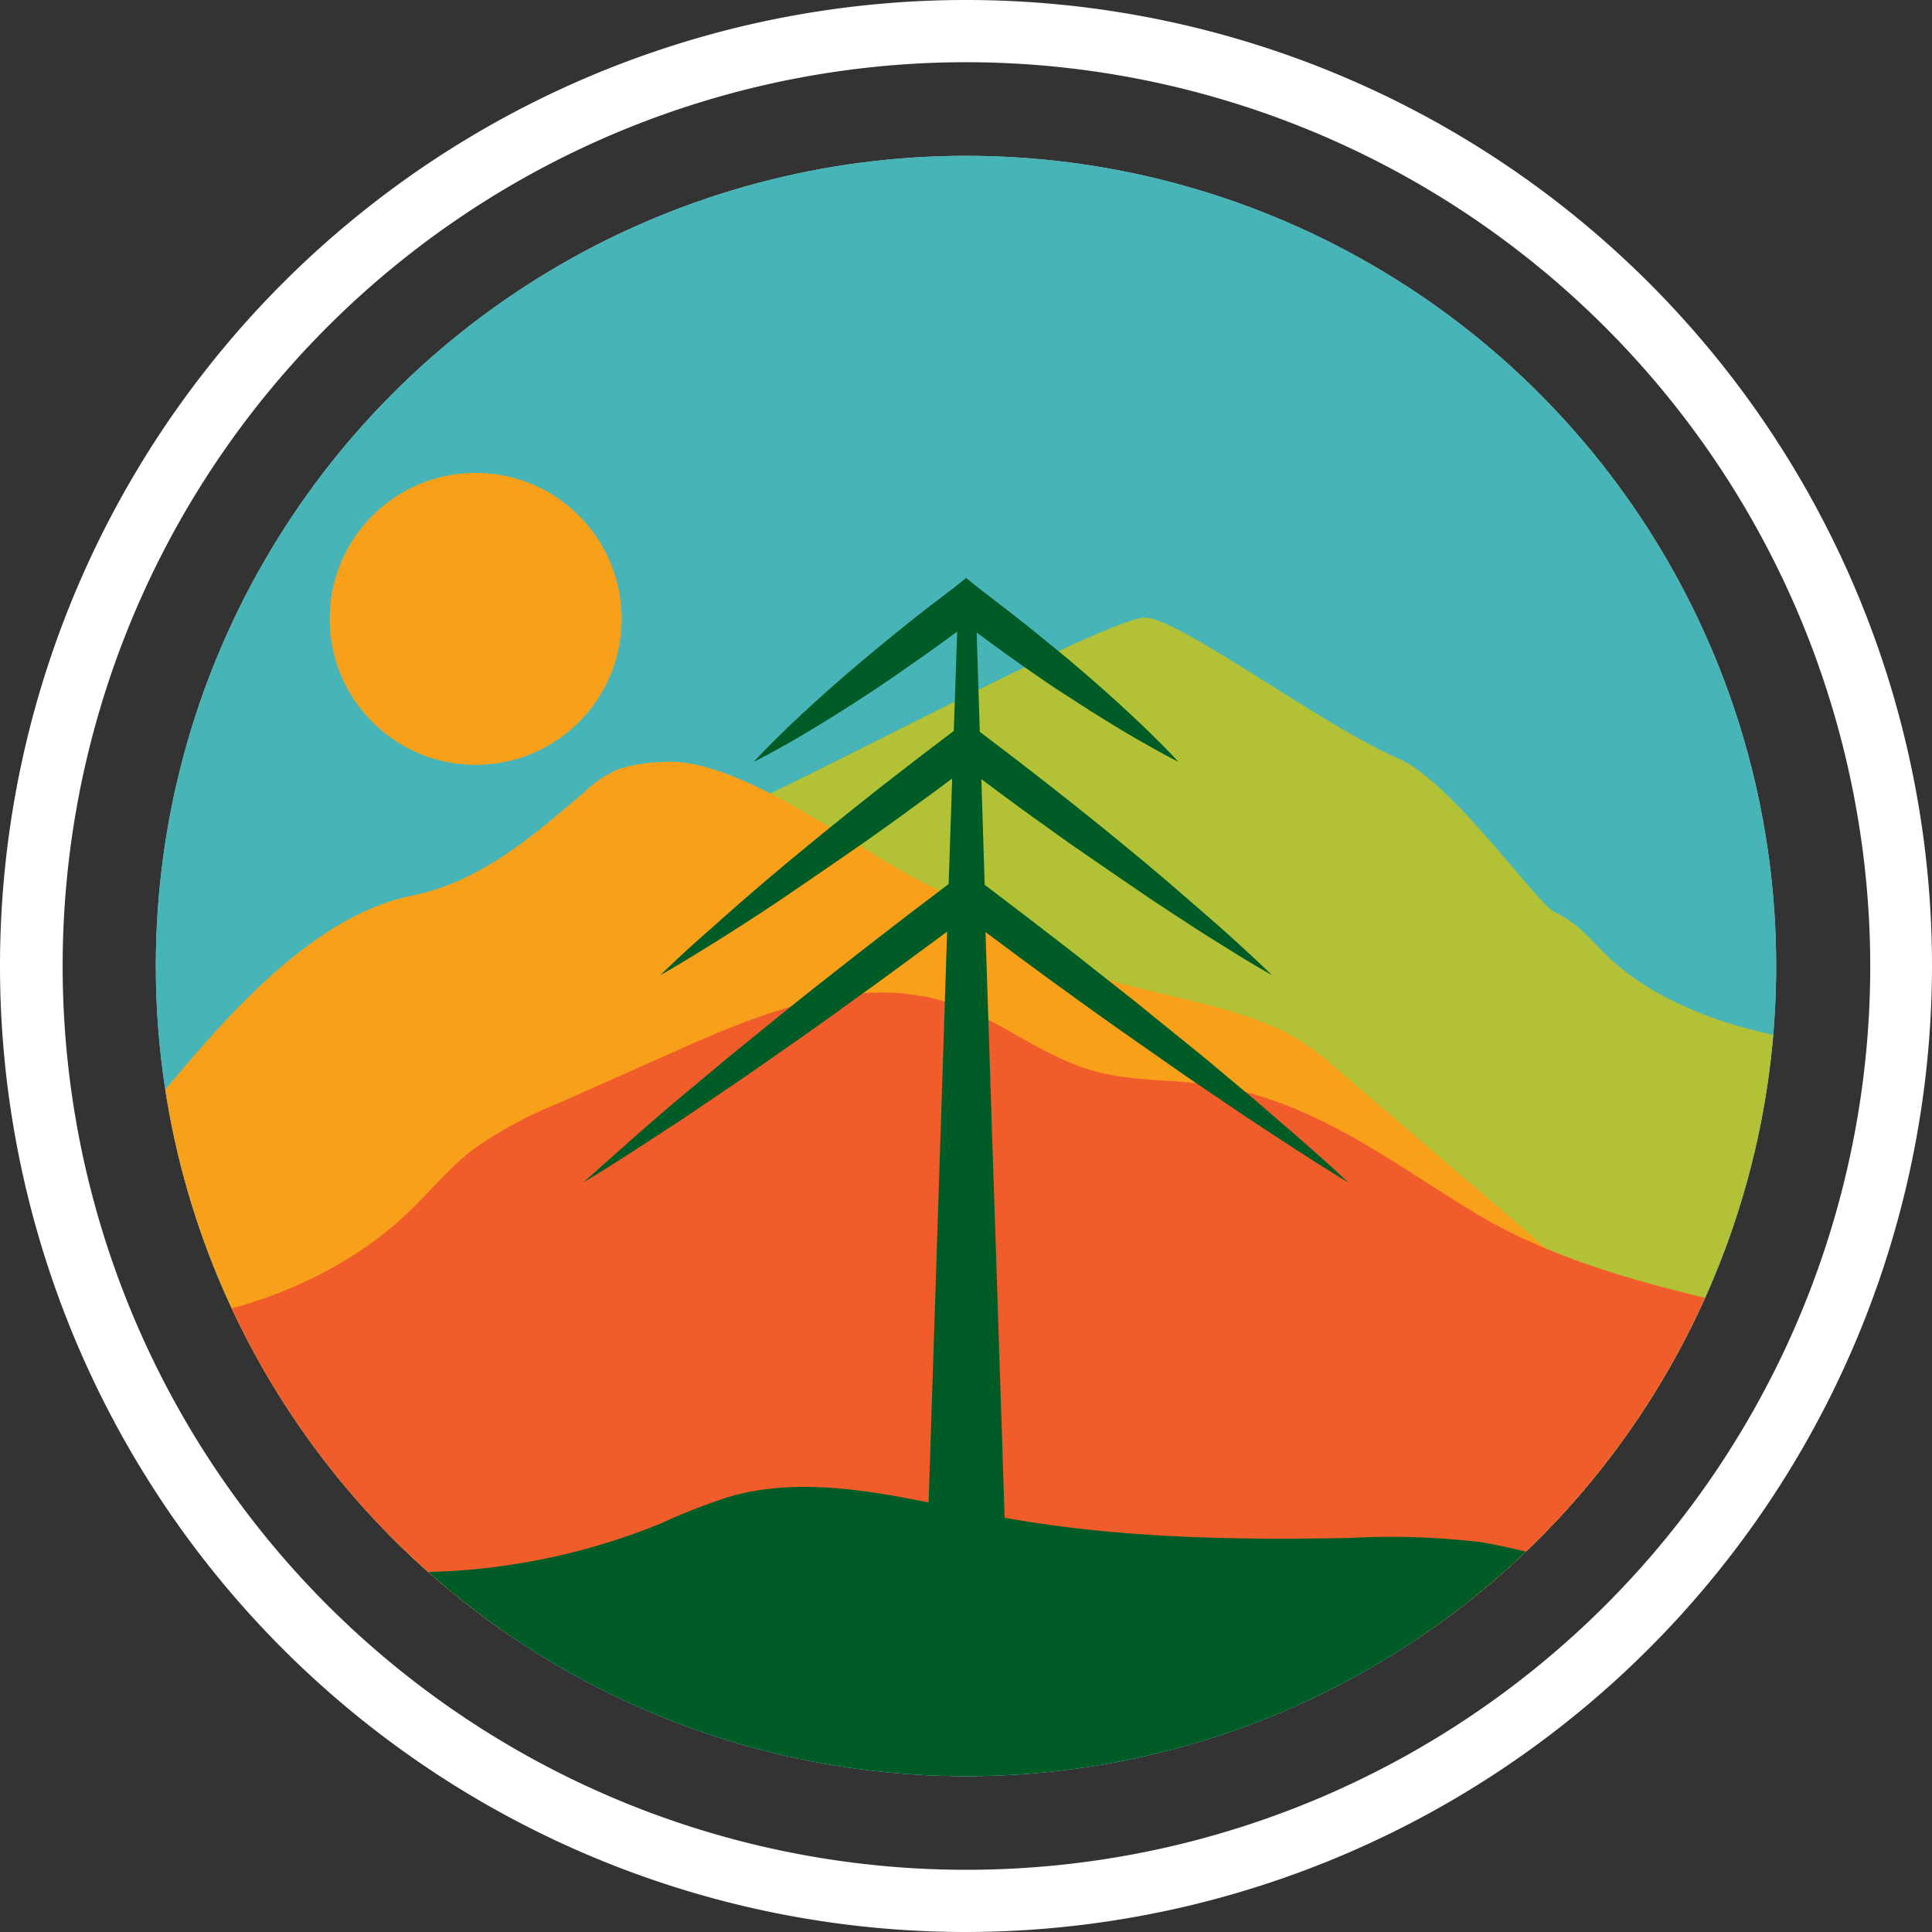 <?xml version="1.0" encoding="UTF-8" standalone="no"?>
<svg
   id="Layer_1"
   data-name="Layer 1"
   viewBox="0 0 214 214"
   version="1.1"
   sodipodi:docname="favicon.svg"
   inkscape:version="1.2.1 (9c6d41e410, 2022-07-14)"
   width="214"
   height="214"
   xmlns:inkscape="http://www.inkscape.org/namespaces/inkscape"
   xmlns:sodipodi="http://sodipodi.sourceforge.net/DTD/sodipodi-0.dtd"
   xmlns="http://www.w3.org/2000/svg"
   xmlns:svg="http://www.w3.org/2000/svg">
  <rect x="0" y="0" width="214" height="214" fill="#333333" stroke="none"/>
  <sodipodi:namedview
     id="namedview210"
     pagecolor="#ffffff"
     bordercolor="#666666"
     borderopacity="1.0"
     inkscape:showpageshadow="2"
     inkscape:pageopacity="0.0"
     inkscape:pagecheckerboard="0"
     inkscape:deskcolor="#d1d1d1"
     showgrid="false"
     inkscape:zoom="1.8297514"
     inkscape:cx="163.13692"
     inkscape:cy="150.84016"
     inkscape:window-width="1920"
     inkscape:window-height="1046"
     inkscape:window-x="-11"
     inkscape:window-y="-11"
     inkscape:window-maximized="1"
     inkscape:current-layer="Layer_1" />
  <defs
     id="defs147">
    <style
       id="style142">.cls-1,.cls-4{fill:none;}.cls-2{fill:#b6ccd6;}.cls-3{fill:#fff;}.cls-4{stroke:#fff;stroke-miterlimit:10;stroke-width:3.4px;}.cls-5{clip-path:url(#clip-path);}.cls-6{fill:#47b5b7;}.cls-7{fill:#b2c135;}.cls-8{fill:#f9a01b;}.cls-9{fill:#f15d2a;}.cls-10{fill:#005c27;}</style>
    <clipPath
       id="clip-path"
       transform="translate(-189.84 -143)">
      <circle
         class="cls-1"
         cx="296.84"
         cy="250"
         r="89.74"
         id="circle144" />
    </clipPath>
  </defs>
  <circle
     class="cls-2"
     cx="107"
     cy="107"
     r="89.74"
     id="circle149" />
  <path
     class="cls-3"
     d="M 107,214 A 107,107 0 1 1 214,107 107.12,107.12 0 0 1 107,214 Z M 107,6.89 A 100.11,100.11 0 1 0 207.16,107 100.23,100.23 0 0 0 107,6.89 Z"
     id="path151" />
  <g
     class="cls-5"
     clip-path="url(#clip-path)"
     id="g207">
    <rect
       class="cls-6"
       x="12.18"
       y="10.31"
       width="189.64"
       height="200.54"
       id="rect193" />
    <path
       class="cls-7"
       d="m 367.93,248.94 c -1.77,-1.71 -3.19,-3.63 -5.86,-4.89 -2,-0.93 -11.38,-14.44 -17.28,-17 -8.74,-3.78 -24.94,-16.07 -28.34,-15.63 -5.71,0.75 -43,21.12 -48.32,22.53 -13.86,3.65 -31.65,21.72 -35.3,23.33 v 62.06 h 158.83 v -60.87 c -9.75,-1.04 -18.66,-4.6 -23.73,-9.53 z"
       transform="translate(-189.84,-143)"
       id="path195" />
    <circle
       class="cls-8"
       cx="52.69"
       cy="68.55"
       r="16.17"
       id="circle197" />
    <path
       class="cls-8"
       d="M 338.27,261.7 A 33,33 0 0 0 333.4,258 c -7.49,-4.41 -19.22,-4.86 -27.26,-8.88 -4.54,-2.27 -7.62,-5.56 -12.44,-7.6 -7.4,-3.15 -21.37,-14.68 -30.29,-14.12 a 18.57,18.57 0 0 0 -4.86,0.73 11.8,11.8 0 0 0 -3.87,2.52 c -5.31,4.48 -11.36,10 -19.23,11.56 -16.36,3.35 -29.57,26.62 -33.43,27.55 v 54.77 h 165.5 l 0.18,-37.61 z"
       transform="translate(-189.84,-143)"
       id="path199" />
    <path
       class="cls-9"
       d="m 352.85,277.13 c -9.12,-5.57 -17.88,-12.43 -29.2,-14 -4,-0.55 -8.25,-0.38 -12.15,-1.37 -6.4,-1.63 -11.1,-6.15 -17.42,-7.94 -9.54,-2.71 -19.81,1.34 -28.65,5.27 l -13.64,6.07 a 46.94,46.94 0 0 0 -9.33,5 c -2.82,2.11 -4.91,4.75 -7.38,7.12 C 227,285 214.6,289.7 202,289.78 v 34.77 h 189.66 v -34.77 c -13.84,-3.32 -27.34,-5.63 -38.81,-12.65 z"
       transform="translate(-189.84,-143)"
       id="path201" />
    <path
       class="cls-10"
       d="m 363.92,316.33 a 73.14,73.14 0 0 0 -9.95,-2.5 84.55,84.55 0 0 0 -14.6,-0.48 c -13,0.26 -26.08,0 -38.65,-2.31 -9.91,-1.85 -20.41,-5 -30,-2.28 a 67.46,67.46 0 0 0 -7.71,3 72.85,72.85 0 0 1 -26.01,5.37 c -2.84,0.06 -5.89,0 -8.26,1.16 -1.44,0.7 -2.47,1.79 -3.86,2.55 a 17.42,17.42 0 0 1 -4.84,1.5 98.46,98.46 0 0 1 -18,1.85 v 29.66 h 189.62 v -29.66 c -7.24,-2.19 -20.5,-5.67 -27.74,-7.86 z"
       transform="translate(-189.84,-143)"
       id="path203" />
    <path
       class="cls-10"
       d="m 334.27,269.54 c -1.66,-1.47 -3.36,-2.89 -5,-4.34 l -5.09,-4.27 c -1.7,-1.42 -3.43,-2.79 -5.15,-4.19 -1.72,-1.4 -3.43,-2.8 -5.17,-4.16 -1.74,-1.36 -3.47,-2.74 -5.21,-4.11 q -4.85,-3.76 -9.74,-7.46 l -0.37,-11.71 c 1.87,1.39 3.73,2.79 5.62,4.15 1.44,1 2.87,2.07 4.32,3.08 1.45,1.01 2.89,2 4.35,3 l 4.39,3 q 2.2,1.47 4.44,2.91 c 1.49,1 3,1.91 4.49,2.84 1.49,0.93 3,1.85 4.58,2.73 -1.28,-1.24 -2.58,-2.44 -3.89,-3.64 -1.31,-1.2 -2.64,-2.37 -4,-3.54 -1.36,-1.17 -2.67,-2.32 -4,-3.46 -1.33,-1.14 -2.7,-2.27 -4.07,-3.4 -1.37,-1.13 -2.73,-2.24 -4.11,-3.35 -1.38,-1.11 -2.76,-2.2 -4.15,-3.29 -2.69,-2.12 -5.41,-4.2 -8.14,-6.27 l -0.35,-11 c 1.18,0.88 2.36,1.75 3.56,2.6 1,0.71 2,1.42 3,2.11 1,0.69 2,1.38 3.06,2.05 1.06,0.67 2.06,1.35 3.1,2 1.04,0.65 2.09,1.3 3.15,1.94 1.06,0.64 2.12,1.26 3.2,1.86 1.08,0.6 2.17,1.21 3.28,1.77 -0.84,-0.93 -1.71,-1.8 -2.59,-2.67 -0.88,-0.87 -1.78,-1.73 -2.68,-2.57 -0.9,-0.84 -1.81,-1.67 -2.73,-2.49 -0.92,-0.82 -1.85,-1.62 -2.78,-2.43 -0.93,-0.81 -1.88,-1.59 -2.83,-2.37 -0.95,-0.78 -1.9,-1.55 -2.85,-2.32 -1.92,-1.54 -3.86,-3 -5.82,-4.52 l -1.24,-1 -1.24,1 -2.92,2.23 c -1,0.76 -1.94,1.51 -2.89,2.28 -0.95,0.77 -1.92,1.54 -2.86,2.33 -0.94,0.79 -1.89,1.57 -2.82,2.37 -0.93,0.8 -1.86,1.61 -2.78,2.43 -0.92,0.82 -1.83,1.65 -2.74,2.49 -0.91,0.84 -1.79,1.69 -2.67,2.56 -0.88,0.87 -1.75,1.75 -2.6,2.68 1.12,-0.56 2.21,-1.16 3.29,-1.76 1.08,-0.6 2.14,-1.23 3.2,-1.87 1.06,-0.64 2.11,-1.28 3.15,-1.94 1.04,-0.66 2.07,-1.32 3.1,-2 1.03,-0.68 2.05,-1.36 3.06,-2.06 1.01,-0.7 2,-1.4 3,-2.1 1,-0.7 2,-1.44 3,-2.16 l 0.73,-0.54 -0.37,11 -4.1,3.12 -4.19,3.25 c -1.38,1.1 -2.77,2.19 -4.14,3.3 -1.37,1.11 -2.75,2.22 -4.12,3.35 -1.37,1.13 -2.72,2.25 -4.07,3.4 -1.35,1.15 -2.69,2.29 -4,3.46 -1.31,1.17 -2.66,2.34 -4,3.54 -1.34,1.2 -2.62,2.4 -3.89,3.64 1.55,-0.88 3.06,-1.8 4.58,-2.73 1.52,-0.93 3,-1.88 4.49,-2.83 1.49,-0.95 3,-1.94 4.44,-2.92 1.44,-0.98 2.94,-2 4.39,-3 1.45,-1 2.91,-2 4.35,-3 1.44,-1 2.88,-2.05 4.32,-3.08 l 4.28,-3.12 1.48,-1.11 -0.39,11.69 -4.61,3.5 -5.25,4.06 -5.22,4.1 c -1.73,1.37 -3.46,2.76 -5.17,4.16 -1.71,1.4 -3.45,2.78 -5.14,4.2 l -5.1,4.26 c -1.68,1.45 -3.37,2.88 -5,4.35 -1.63,1.47 -3.33,2.93 -5,4.45 1.91,-1.15 3.78,-2.34 5.64,-3.54 1.86,-1.2 3.71,-2.43 5.57,-3.64 l 5.5,-3.72 c 1.84,-1.24 3.64,-2.53 5.46,-3.79 1.82,-1.26 3.62,-2.53 5.42,-3.83 l 5.38,-3.88 5.35,-3.93 2,-1.48 L 292,331 h 9.77 L 299,246.24 c 2.4,1.79 4.8,3.58 7.23,5.35 1.79,1.29 3.58,2.6 5.38,3.88 1.8,1.28 3.61,2.56 5.43,3.82 1.82,1.26 3.61,2.55 5.45,3.79 l 5.5,3.72 c 1.86,1.22 3.7,2.45 5.57,3.65 1.87,1.2 3.73,2.39 5.64,3.54 -1.6,-1.52 -3.26,-2.99 -4.93,-4.45 z"
       transform="translate(-189.84,-143)"
       id="path205" />
  </g>
</svg>
